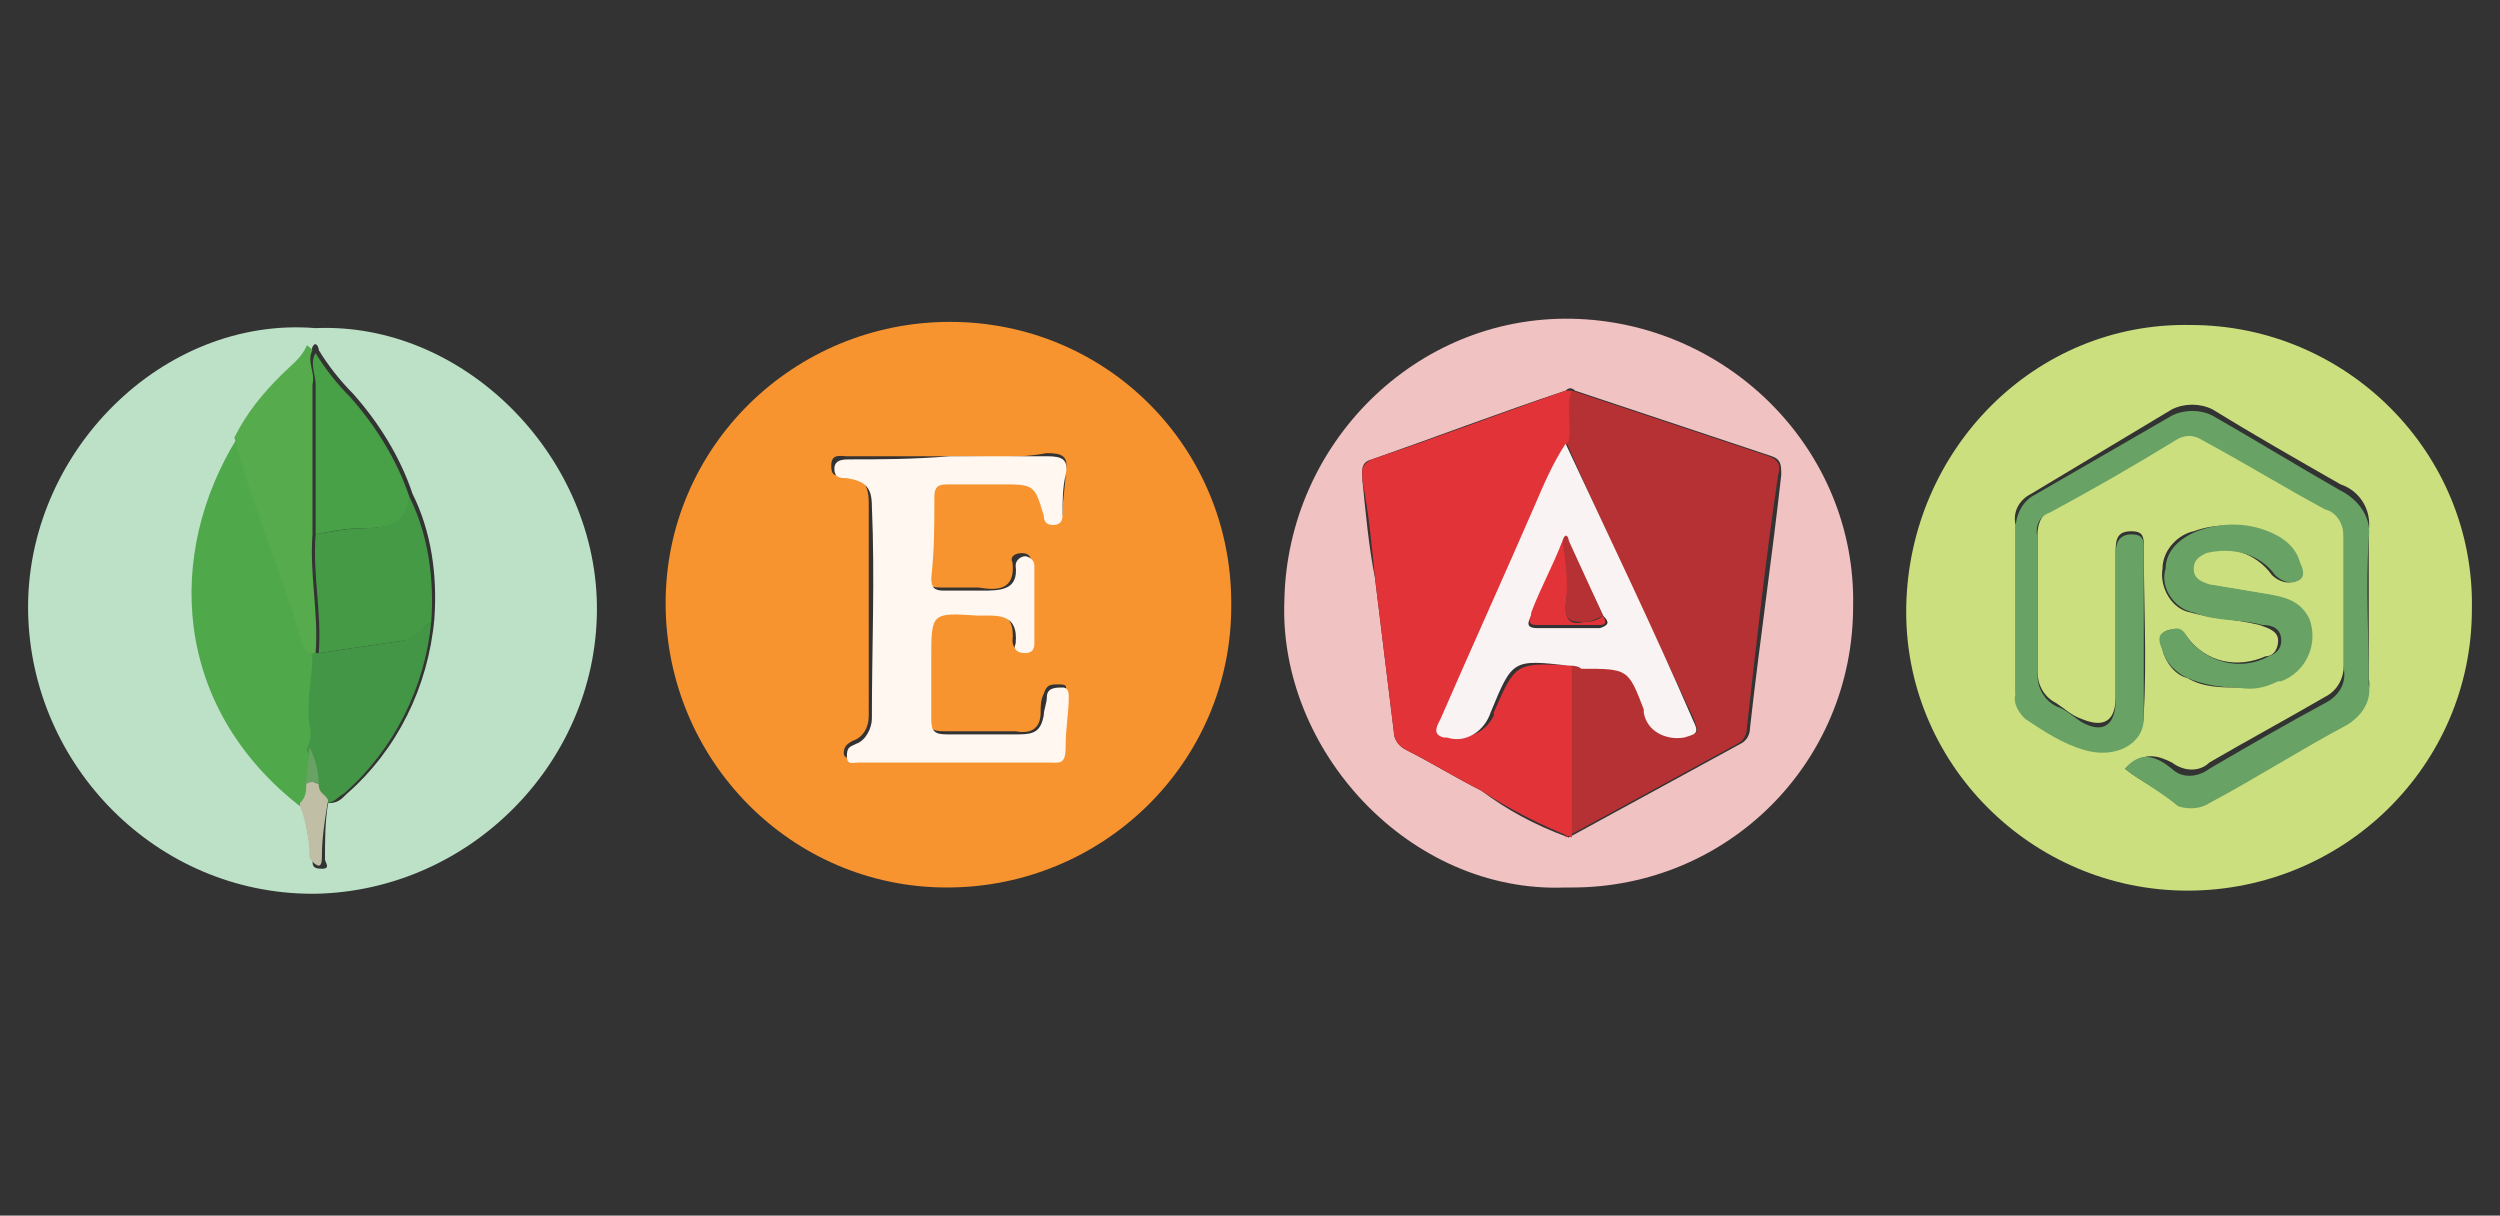 <svg xmlns="http://www.w3.org/2000/svg" xmlns:xlink="http://www.w3.org/1999/xlink" id="Layer_1" x="0px" y="0px" viewBox="0 0 80 38.9" style="enable-background:new 0 0 80 38.9;" xml:space="preserve"><rect x="0" y="0" width="80" height="38.9" fill="#333333" stroke="none"/><style type="text/css">	.st0{fill:#F7942F;}	.st1{fill:#CBDF7F;}	.st2{fill:#BDE1C7;}	.st3{fill:#F0C2C2;}	.st4{fill:#FFF7F0;}	.st5{fill:#69A265;}	.st6{fill:#4FA84A;}	.st7{fill:#56AC4C;}	.st8{fill:#459A46;}	.st9{fill:#439645;}	.st10{fill:#48A047;}	.st11{fill:#C0BFA6;}	.st12{fill:#B63133;}	.st13{fill:#E13338;}	.st14{fill:#FAF3F3;}</style><path class="st0" d="M39.4,19.4c0,5-4.1,9-9.1,9s-9-4.1-9-9.1c0-5,4.1-9,9.1-9c5,0,9,4,9,9C39.4,19.3,39.4,19.4,39.4,19.4z  M30.4,14.6L30.4,14.6c-1.1,0-2.2,0-3.3,0c-0.2,0-0.5-0.1-0.5,0.3s0.2,0.3,0.4,0.3c0.6,0,0.8,0.3,0.8,0.9c0,2.3,0,4.5,0,6.8 c0,0.4-0.2,0.7-0.5,0.8c-0.2,0.1-0.3,0.2-0.3,0.4s0.3,0.2,0.4,0.2c0.6,0,1.2,0,1.8,0c1.4,0,2.8,0,4.2,0c0.4,0,0.6-0.1,0.6-0.5 s0-1,0.1-1.6c0-0.2,0.1-0.3-0.2-0.3s-0.4,0-0.5,0.3c-0.1,0.2-0.1,0.4-0.1,0.6c0,0.5-0.3,0.7-0.8,0.6c-0.8,0-1.6,0-2.3,0 c-0.4,0-0.5-0.1-0.5-0.5c0-0.6,0-1.3,0-1.9c0-1.5,0-1.5,1.5-1.4c0.6,0,1.3-0.1,1.2,0.9c0,0.2,0.1,0.3,0.3,0.3s0.3-0.1,0.3-0.3 c0-0.8,0-1.6,0-2.5c0-0.2-0.1-0.3-0.3-0.3s-0.4,0.1-0.3,0.3c0.1,0.9-0.5,0.9-1.1,0.8c-0.4,0-0.8,0-1.2,0s-0.4-0.1-0.4-0.4 c0-0.9,0.1-1.7,0.1-2.6c0-0.3,0.2-0.4,0.5-0.4H32c1.1,0,1.1,0,1.4,1c0,0.2,0.1,0.3,0.3,0.3s0.3-0.1,0.3-0.3c0-0.4,0.1-0.9,0.1-1.3 c0.1-0.5-0.1-0.6-0.6-0.6C32.4,14.7,31.4,14.6,30.4,14.6L30.4,14.6z"></path><path class="st1" d="M70,28.5c-5,0-9.1-4.1-9-9.1s4.1-9.1,9.1-9c5,0,9.1,4.1,9,9.1c0,0,0,0,0,0C79.1,24.5,75,28.5,70,28.5z M68,24.6 c0.5,0.4,1.1,0.7,1.7,1c0.3,0.1,0.7,0.1,1-0.1c1.5-0.8,2.9-1.7,4.4-2.5c0.5-0.2,0.8-0.8,0.7-1.3c0-1.6,0-3.1,0-4.7 c0.1-0.7-0.3-1.3-0.9-1.5c-1.4-0.8-2.8-1.6-4.1-2.4c-0.4-0.2-0.9-0.2-1.3,0L65,15.8c-0.4,0.2-0.6,0.6-0.5,1c0,1.8,0,3.5,0,5.3 c0,0.3,0.1,0.6,0.3,0.8c0.6,0.4,1.2,0.8,1.9,1c1,0.3,1.9-0.2,1.9-1c0.1-1.8,0-3.6,0-5.5c0-0.3-0.1-0.4-0.4-0.4 c-0.4,0-0.5,0.2-0.5,0.6c0,1.6,0,3.1,0,4.7c0,0.8-0.4,1-1.1,0.7c-0.3-0.1-0.5-0.3-0.8-0.5c-0.4-0.2-0.6-0.6-0.6-1c0-1.5,0-2.9,0-4.4 c0-0.3,0.1-0.6,0.4-0.8c1.3-0.7,2.7-1.5,4-2.3c0.3-0.2,0.6-0.2,0.9,0c1.3,0.8,2.6,1.5,3.9,2.2c0.4,0.2,0.6,0.5,0.6,0.9 c0,1.4,0,2.8,0,4.2c0,0.4-0.2,0.8-0.6,1c-1.2,0.7-2.5,1.4-3.7,2.1c-0.3,0.3-0.8,0.3-1.2,0C69.1,24.2,68.6,24,68,24.6z M71.6,22 c0.4,0,0.8,0,1.2-0.2c0.8-0.2,1.3-1.1,1-1.9c0,0,0-0.1,0-0.1c-0.3-0.6-0.8-0.7-1.4-0.8s-1.2-0.2-1.8-0.3c-0.2,0-0.5-0.2-0.5-0.5 s0.2-0.4,0.4-0.5c0.8-0.3,1.7,0,2.2,0.7c0.2,0.2,0.5,0.3,0.7,0.2c0.3-0.1,0.2-0.4,0.1-0.6c-0.1-0.4-0.4-0.8-0.8-0.9 c-0.8-0.3-1.7-0.4-2.5-0.1c-0.5,0.1-1,0.6-1,1.2c-0.1,0.6,0.3,1.3,0.9,1.4c0,0,0,0,0,0c0.7,0.2,1.4,0.2,2.2,0.4 c0.3,0.1,0.6,0.2,0.6,0.5c0,0.2-0.1,0.5-0.4,0.5c-0.9,0.4-1.9,0.2-2.5-0.6c-0.2-0.3-0.5-0.3-0.7-0.2s-0.1,0.4-0.1,0.6 c0.1,0.4,0.4,0.8,0.8,0.9C70.5,22,71.1,22,71.6,22L71.6,22z"></path><path class="st2" d="M10.1,10.5c4.7-0.2,8.9,4,9,8.8c0.1,5-4,9.2-9,9.3c0,0,0,0-0.1,0c-5,0-9-4.1-9.1-9C0.8,14.5,5.2,10.1,10.1,10.5 z M9.7,25.9c0.1,0.5,0.2,1,0.3,1.6c0,0.2,0,0.3,0.3,0.3s0.1-0.2,0.1-0.3c0-0.6,0-1.2,0.1-1.8c0.3,0,0.4-0.1,0.6-0.3 c1.6-1.4,2.6-3.4,2.8-5.6c0.1-1.4-0.1-2.8-0.7-4c-0.4-1.2-1.1-2.3-1.9-3.2c-0.4-0.4-0.8-0.9-1.1-1.4c0-0.1-0.1-0.3-0.2-0.1 c-0.1,0.4-0.5,0.7-0.8,0.9c-0.6,0.6-1.2,1.2-1.5,2c-2.2,3.7-2.1,8.6,2,11.8L9.7,25.9z"></path><path class="st3" d="M50.1,28.4c-5,0.2-9.2-4.4-9-9.2c0.1-5,4.2-9.1,9.2-9s9.1,4.2,9,9.2c0,5-4,9-9,9C50.2,28.4,50.1,28.4,50.1,28.4 z M50.2,26.8l5.5-3c0.2-0.1,0.3-0.3,0.3-0.5c0.3-2.7,0.7-5.4,1-8.1c0-0.3,0-0.5-0.3-0.6c-2.1-0.7-4.2-1.4-6.3-2.1 c-0.1-0.1-0.2-0.1-0.3,0c-2.1,0.7-4.2,1.5-6.2,2.2c-0.4,0.1-0.3,0.4-0.3,0.7c0.1,1,0.2,2.1,0.4,3.1c0.2,1.6,0.4,3.3,0.6,4.9 c0,0.3,0.2,0.5,0.4,0.6c0.8,0.4,1.6,0.9,2.4,1.3C48.2,25.9,49.1,26.4,50.2,26.8z"></path><path class="st4" d="M30.4,14.6c1,0,2.1,0,3.1,0c0.5,0,0.7,0.1,0.6,0.6c-0.1,0.4-0.1,0.9-0.1,1.3c0,0.2-0.1,0.3-0.3,0.3 s-0.3-0.1-0.3-0.3c-0.3-1-0.3-1-1.4-1h-1.6c-0.3,0-0.5,0-0.5,0.4c0,0.9,0,1.7-0.1,2.6c0,0.3,0.1,0.4,0.4,0.4s0.8,0,1.2,0 c0.6,0,1.2,0,1.1-0.8c0-0.2,0.2-0.3,0.3-0.3s0.3,0.1,0.3,0.3c0,0.8,0,1.7,0,2.5c0,0.2-0.1,0.3-0.3,0.3s-0.4-0.1-0.3-0.3 c0.1-1-0.6-0.9-1.2-0.9c-1.5-0.1-1.5-0.1-1.5,1.4c0,0.6,0,1.3,0,1.9c0,0.4,0.1,0.5,0.5,0.5c0.8,0,1.6,0,2.3,0c0.5,0,0.7-0.1,0.8-0.6 c0-0.2,0.1-0.4,0.1-0.6c0-0.3,0.3-0.3,0.5-0.3s0.2,0.2,0.2,0.3c0,0.5-0.1,1-0.1,1.6s-0.2,0.5-0.6,0.5c-1.4,0-2.8,0-4.2,0 c-0.6,0-1.2,0-1.8,0c-0.2,0-0.4,0.1-0.4-0.2s0.1-0.3,0.3-0.4c0.3-0.1,0.5-0.5,0.5-0.8c0-2.3,0.1-4.5,0-6.8c0-0.6-0.2-0.8-0.8-0.9 c-0.2,0-0.4,0-0.4-0.3s0.3-0.3,0.5-0.3C28.1,14.7,29.2,14.7,30.4,14.6L30.4,14.6z"></path><path class="st5" d="M68,24.6c0.5-0.6,1-0.4,1.5,0c0.3,0.3,0.8,0.3,1.2,0c1.2-0.7,2.4-1.4,3.7-2.1c0.4-0.2,0.7-0.6,0.6-1.1 c0-1.4,0-2.8,0-4.2c0-0.4-0.2-0.8-0.6-0.9c-1.3-0.7-2.6-1.5-3.9-2.2c-0.3-0.2-0.6-0.2-0.9,0c-1.3,0.8-2.7,1.6-4,2.3 c-0.3,0.1-0.5,0.4-0.4,0.8c0,1.5,0,2.9,0,4.4c0,0.4,0.2,0.8,0.6,1c0.3,0.1,0.5,0.3,0.8,0.5c0.7,0.4,1.1,0.1,1.1-0.7 c0-1.6,0-3.1,0-4.7c0-0.3,0.1-0.6,0.5-0.6c0.3,0,0.4,0.1,0.4,0.4c0,1.8,0,3.6,0,5.5c0,0.8-0.9,1.3-1.9,1c-0.7-0.2-1.3-0.6-1.9-1 c-0.2-0.2-0.4-0.5-0.3-0.8c0-1.8,0-3.5,0-5.3c0-0.4,0.2-0.8,0.5-1l4.5-2.6c0.4-0.2,0.9-0.2,1.3,0c1.4,0.8,2.7,1.6,4.1,2.4 c0.6,0.3,1,0.9,0.9,1.5c-0.1,1.6,0,3.1,0,4.7c0.1,0.5-0.2,1-0.7,1.3c-1.5,0.8-2.9,1.7-4.4,2.5c-0.3,0.2-0.7,0.2-1,0.1 C69.1,25.3,68.5,25,68,24.6z"></path><path class="st5" d="M71.6,22c-0.6,0-1.1-0.1-1.6-0.3c-0.4-0.2-0.7-0.5-0.8-0.9c-0.1-0.2-0.2-0.5,0.1-0.6s0.5-0.2,0.7,0.2 c0.6,0.8,1.7,1.1,2.6,0.6c0.3-0.1,0.4-0.3,0.4-0.5c0-0.4-0.3-0.5-0.6-0.5c-0.7-0.2-1.5-0.1-2.2-0.4c-0.6-0.1-1.1-0.8-0.9-1.4 c0,0,0,0,0,0c0-0.6,0.5-1,1-1.2c0.8-0.3,1.7-0.3,2.5,0.1c0.4,0.2,0.7,0.5,0.8,0.9c0.1,0.2,0.2,0.5-0.1,0.6c-0.2,0.1-0.5,0-0.7-0.2 c-0.5-0.7-1.4-0.9-2.2-0.7c-0.2,0.1-0.4,0.2-0.4,0.5s0.2,0.4,0.5,0.5c0.6,0.1,1.2,0.2,1.8,0.3s1.1,0.2,1.4,0.8 c0.3,0.8-0.1,1.7-0.9,2c0,0-0.1,0-0.1,0C72.5,22,72.1,22.1,71.6,22z"></path><path class="st6" d="M9.6,25.8c-4.1-3.2-4.3-8.1-2-11.8c0.6,2.3,1.5,4.4,2.2,6.7c0,0.2,0.2,0.3,0.4,0.3c0,0,0,0,0,0 c0,0.8-0.2,1.5-0.1,2.3c0,0.3,0,0.5-0.1,0.8c0,0.4-0.1,0.8-0.1,1.2C9.8,25.4,9.8,25.6,9.6,25.8L9.6,25.8z"></path><path class="st7" d="M10.2,21C10,21,9.8,20.9,9.7,20.7c0,0,0,0,0,0c-0.6-2.2-1.6-4.4-2.2-6.7c0.4-0.8,0.9-1.4,1.5-2 c0.3-0.3,0.6-0.5,0.8-0.9c0-0.1,0.1,0,0.2,0.1c-0.2,0.4,0.1,0.7,0,1.1c0,1.6,0,3.2,0,4.8c-0.1,1.3,0.2,2.5,0.1,3.8L10.2,21z"></path><path class="st8" d="M10.2,20.9c0.1-1.3-0.2-2.5-0.1-3.8c0.5-0.1,1.1-0.2,1.6-0.2c0.7,0,1.2-0.2,1.4-1c0.6,1.2,0.8,2.6,0.7,4 c-0.3,0.2-0.5,0.6-0.9,0.6L10.2,20.9z"></path><path class="st9" d="M10.2,20.9l2.7-0.4c0.4-0.1,0.6-0.4,0.9-0.6C13.6,22,12.6,24,11,25.4c-0.2,0.1-0.3,0.3-0.6,0.3 c-0.1-0.2-0.3-0.3-0.3-0.5c0-0.4,0-0.8-0.3-1.2c0.1-0.2,0.2-0.5,0.1-0.8c-0.1-0.8,0.1-1.5,0.1-2.3L10.2,20.9z"></path><path class="st10" d="M13.1,15.9c-0.1,0.8-0.6,1-1.4,1c-0.6,0-1.1,0.1-1.6,0.2c0-1.6,0-3.2,0-4.8c0-0.3-0.2-0.7,0-1 c0.3,0.5,0.7,1,1.1,1.4C12,13.6,12.7,14.7,13.1,15.9z"></path><path class="st11" d="M10.2,25.1c0,0.3,0.2,0.3,0.3,0.5c-0.1,0.6-0.2,1.2-0.2,1.8c0,0.1,0,0.3-0.1,0.3s-0.3-0.2-0.3-0.3 c0-0.5-0.1-1.1-0.3-1.6v-0.1c0.2-0.2,0.2-0.4,0.2-0.6S10,25,10.2,25.1z"></path><path class="st5" d="M9.7,25.8v0.1V25.8L9.7,25.8z"></path><path class="st12" d="M50.3,12.5c2.1,0.7,4.2,1.4,6.3,2.1c0.3,0.1,0.4,0.3,0.3,0.6c-0.4,2.7-0.7,5.4-1,8.1c0,0.2-0.1,0.4-0.3,0.5 l-5.5,3c0-1.8,0-3.7,0-5.5c0.2,0,0.3,0,0.5,0c1.4,0,1.5,0,2,1.3c0.1,0.6,0.7,1,1.3,0.9c0,0,0,0,0,0c0.4,0,0.5,0,0.3-0.5 c-1.4-3-2.8-5.9-4.1-8.9C50.2,13.6,50,13,50.3,12.5z"></path><path class="st13" d="M50.3,12.5c-0.2,0.5,0,1.1-0.1,1.6c-0.4,0.6-0.7,1.3-1,2c-1,2.3-2,4.5-3,6.8c-0.1,0.2-0.3,0.5,0.1,0.6 c0.6,0.2,1.2,0,1.5-0.6c0,0,0-0.1,0-0.1c0.7-1.6,0.7-1.6,2.5-1.5c0,1.8,0,3.7,0,5.5c-1-0.4-2-0.9-2.9-1.5c-0.8-0.4-1.6-0.9-2.4-1.3 c-0.2-0.1-0.4-0.3-0.4-0.6c-0.2-1.6-0.4-3.3-0.6-4.9c-0.1-1-0.2-2.1-0.4-3.1c0-0.3-0.1-0.5,0.3-0.7c2.1-0.7,4.2-1.5,6.2-2.2 C50.1,12.5,50.2,12.5,50.3,12.5z"></path><path class="st5" d="M10.2,25.1c-0.1-0.1-0.3-0.1-0.4,0c0-0.4,0.1-0.8,0.1-1.2C10.1,24.3,10.2,24.7,10.2,25.1z"></path><path class="st14" d="M50.2,21.3c-1.8-0.2-1.8-0.2-2.5,1.5c-0.2,0.6-0.8,1-1.4,0.8c0,0-0.1,0-0.1,0c-0.4-0.1-0.2-0.4-0.1-0.6 c1-2.3,2-4.5,3-6.8c0.3-0.7,0.6-1.4,1-2c1.4,3,2.8,5.9,4.1,8.9c0.2,0.4,0,0.4-0.3,0.5c-0.6,0.1-1.2-0.2-1.3-0.8c0,0,0,0,0-0.1 c-0.5-1.3-0.5-1.3-2-1.3C50.5,21.3,50.3,21.3,50.2,21.3z M51.3,19.7l-1.1-2.3c0-0.1-0.1-0.3-0.2,0c-0.3,0.8-0.7,1.5-1,2.3 c-0.1,0.2-0.2,0.4,0.2,0.4h2C51.5,20,51.5,19.9,51.3,19.7z"></path><path class="st13" d="M51.3,19.7c0.1,0.2,0.1,0.3-0.1,0.3h-2c-0.4,0-0.2-0.2-0.2-0.4c0.3-0.8,0.7-1.5,1-2.3c0.2,0.7,0.2,1.4,0.1,2.1 c0,0.5,0.2,0.6,0.6,0.5C51,19.9,51.2,19.8,51.3,19.7z"></path><path class="st12" d="M51.3,19.7c-0.2,0.1-0.4,0.2-0.6,0.2c-0.4,0-0.6,0-0.6-0.5c0.1-0.7,0-1.4-0.1-2.1c0.1-0.3,0.2-0.1,0.2,0 L51.3,19.7z"></path></svg>